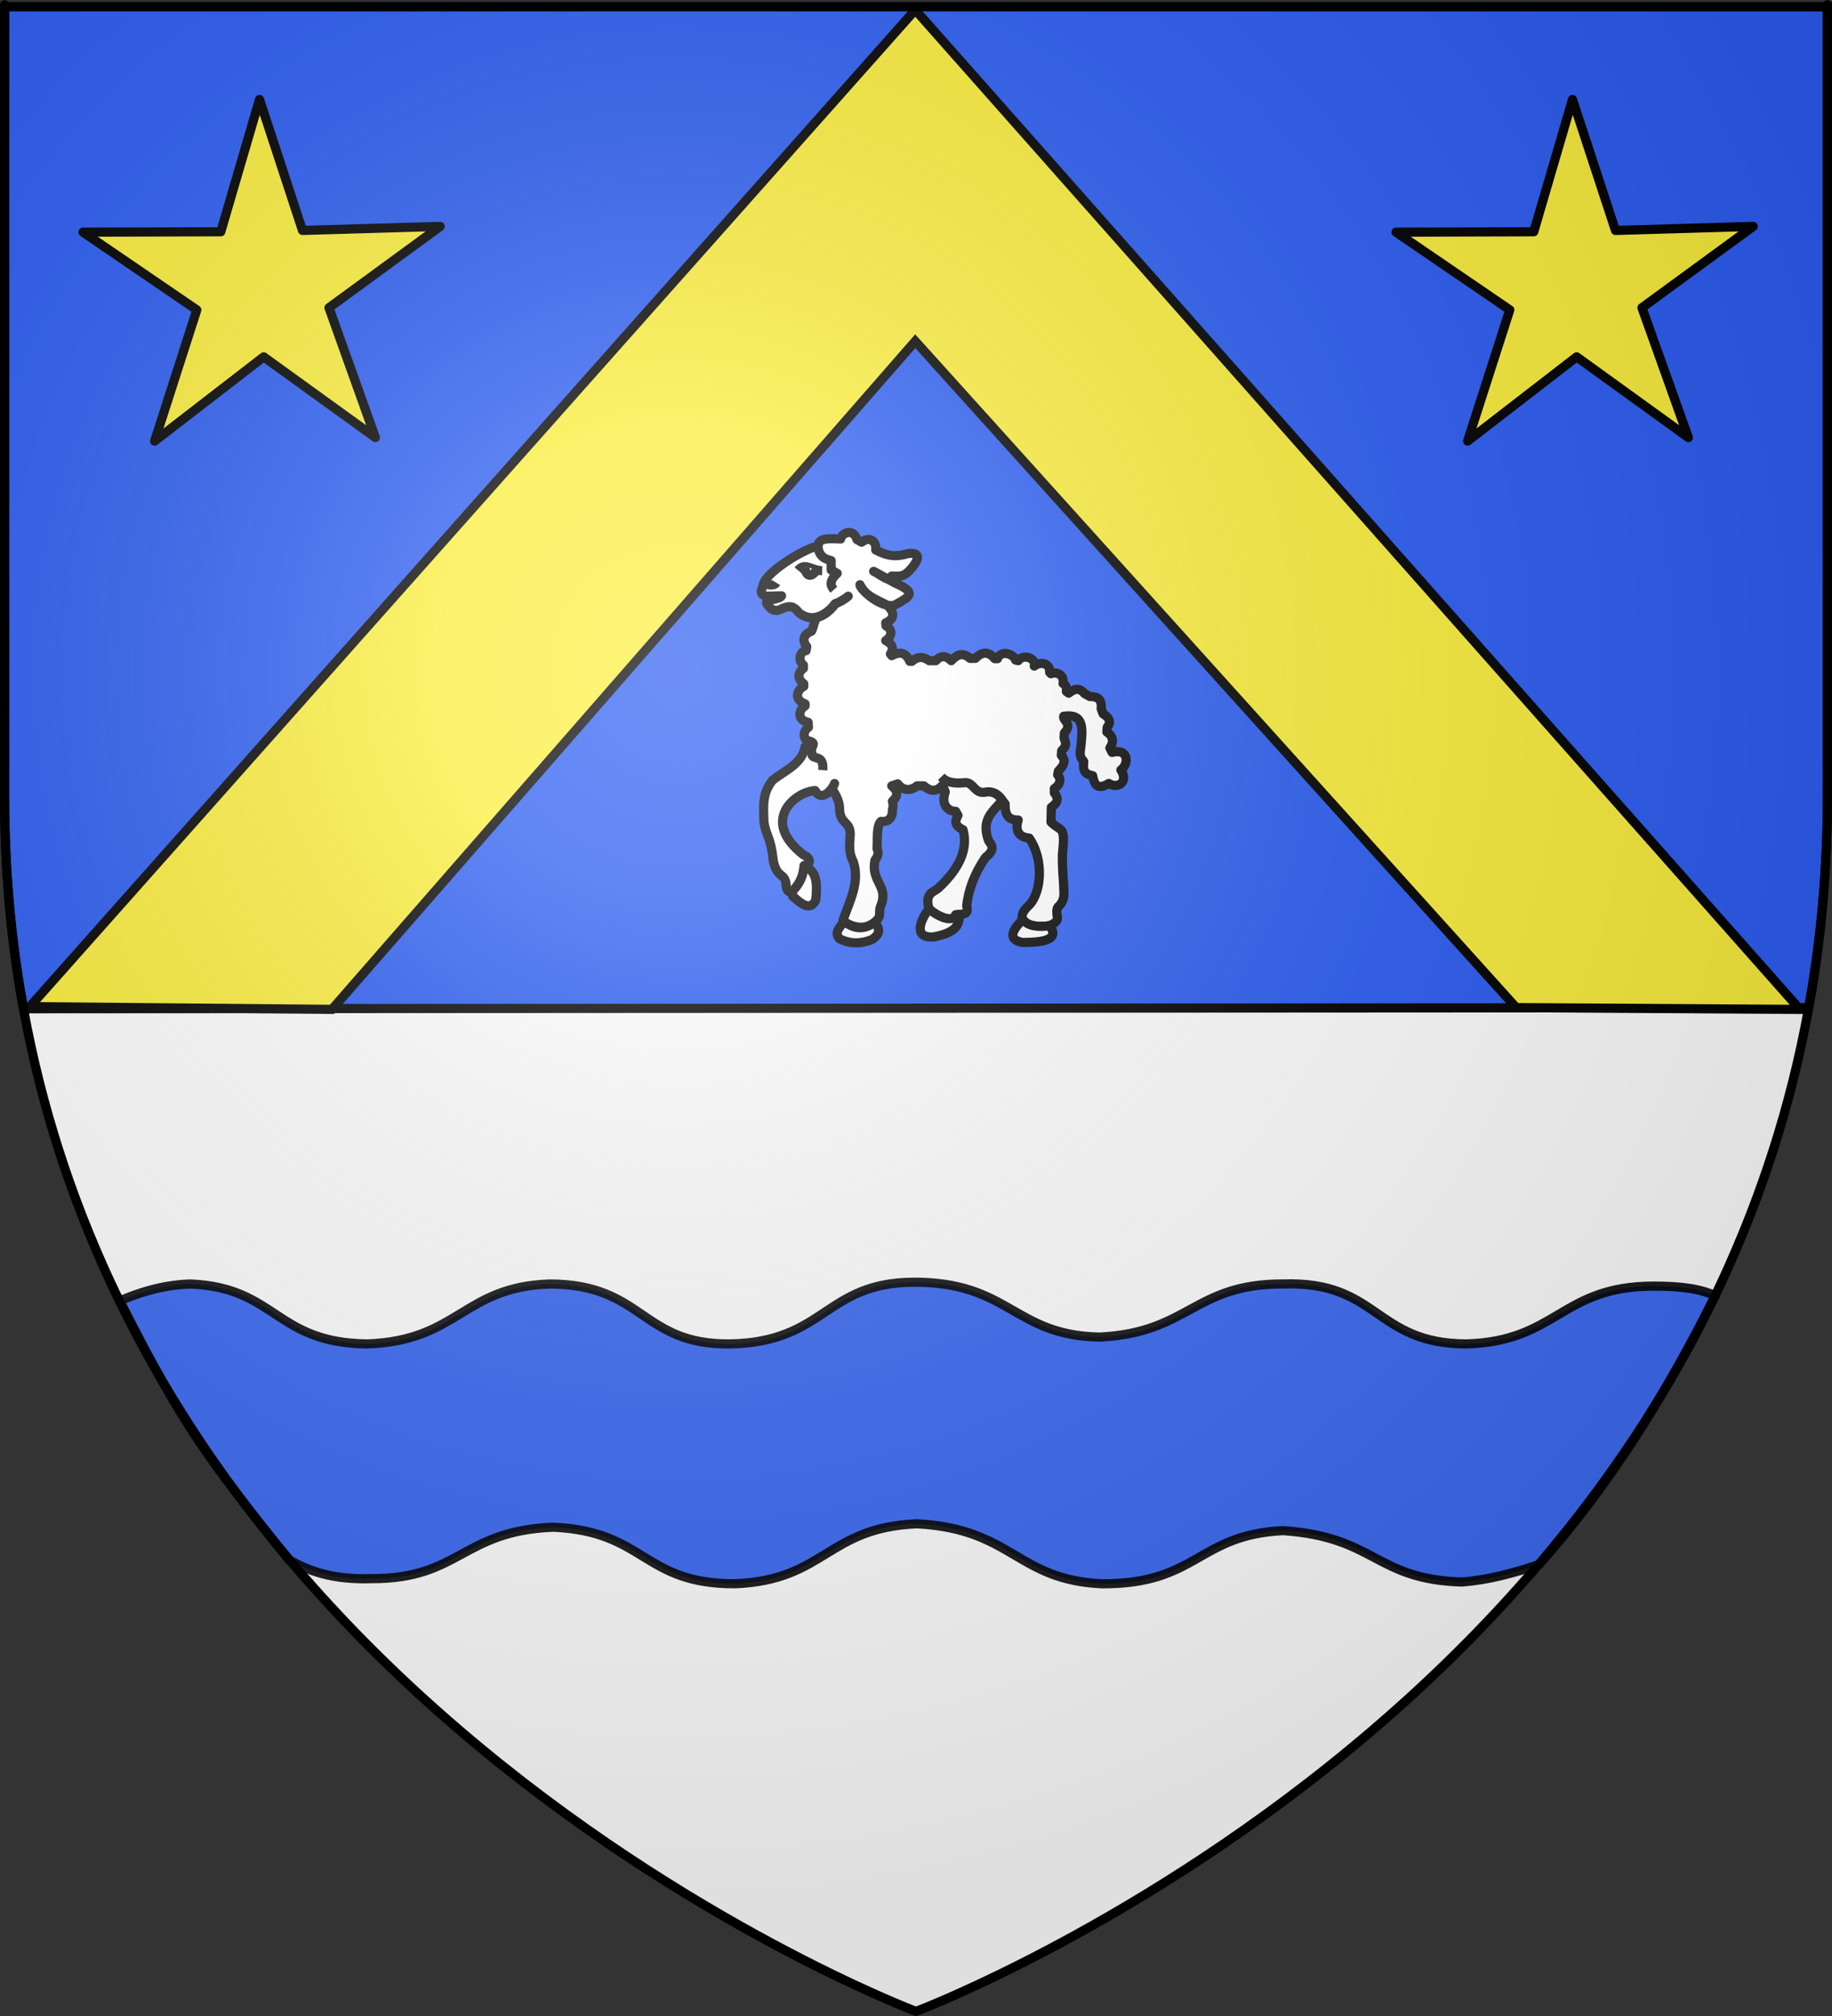 <?xml version="1.0" encoding="UTF-8" standalone="no"?>
<svg
   xmlns:dc="http://purl.org/dc/elements/1.1/"
   xmlns:cc="http://web.resource.org/cc/"
   xmlns:rdf="http://www.w3.org/1999/02/22-rdf-syntax-ns#"
   xmlns:svg="http://www.w3.org/2000/svg"
   xmlns="http://www.w3.org/2000/svg"
   xmlns:xlink="http://www.w3.org/1999/xlink"
   xmlns:sodipodi="http://sodipodi.sourceforge.net/DTD/sodipodi-0.dtd"
   xmlns:inkscape="http://www.inkscape.org/namespaces/inkscape"
   height="660"
   width="600"
   version="1.0"
   id="svg2"
   sodipodi:version="0.32"
   inkscape:version="0.44"
   sodipodi:docname="Blason L'Étang-la-Ville.svg"
   sodipodi:docbase="C:\Documents and Settings\Henry SALOME\Mes documents\Mes images\Blasons\Inkscape\Blasons Ok"
   inkscape:export-filename="/Users/olivier/Desktop/Blason Rouge/Blason_Vide_3D.png"
   inkscape:export-xdpi="144"
   inkscape:export-ydpi="144">
  <rect width="100%" height="100%" fill="#333333" stroke="none"/>
  <sodipodi:namedview
     inkscape:window-height="708"
     inkscape:window-width="1024"
     inkscape:pageshadow="2"
     inkscape:pageopacity="0.0"
     guidetolerance="10.0"
     gridtolerance="10.0"
     objecttolerance="10.0"
     borderopacity="1.0"
     bordercolor="#666666"
     pagecolor="#ffffff"
     id="base"
     showgrid="false"
     height="660px"
     inkscape:zoom="1.0970869"
     inkscape:cx="345.50768"
     inkscape:cy="190.57949"
     inkscape:window-x="-4"
     inkscape:window-y="-4"
     inkscape:current-layer="layer4"
     showguides="true"
     inkscape:guide-bbox="true" />
  <desc
     id="desc4">Flag of Canton of Valais (Wallis)</desc>
  <defs
     id="defs6">
    <linearGradient
       id="linearGradient2893">
      <stop
         style="stop-color:white;stop-opacity:0.314;"
         offset="0"
         id="stop2895" />
      <stop
         id="stop2897"
         offset="0.19"
         style="stop-color:white;stop-opacity:0.251;" />
      <stop
         style="stop-color:#6b6b6b;stop-opacity:0.125;"
         offset="0.6"
         id="stop2901" />
      <stop
         style="stop-color:black;stop-opacity:0.125;"
         offset="1"
         id="stop2899" />
    </linearGradient>
    <linearGradient
       id="linearGradient2885">
      <stop
         id="stop2887"
         offset="0"
         style="stop-color:white;stop-opacity:1;" />
      <stop
         style="stop-color:white;stop-opacity:1;"
         offset="0.229"
         id="stop2891" />
      <stop
         id="stop2889"
         offset="1"
         style="stop-color:black;stop-opacity:1;" />
    </linearGradient>
    <linearGradient
       id="linearGradient2955">
      <stop
         id="stop2867"
         offset="0"
         style="stop-color:#fd0000;stop-opacity:1;" />
      <stop
         style="stop-color:#e77275;stop-opacity:0.659;"
         offset="0.5"
         id="stop2873" />
      <stop
         style="stop-color:black;stop-opacity:0.323;"
         offset="1"
         id="stop2959" />
    </linearGradient>
    <radialGradient
       inkscape:collect="always"
       xlink:href="#linearGradient2955"
       id="radialGradient2961"
       cx="225.524"
       cy="218.901"
       fx="225.524"
       fy="218.901"
       r="300"
       gradientTransform="matrix(-4.167939e-4,2.183,-1.884,-3.599562e-4,615.597,-289.121)"
       gradientUnits="userSpaceOnUse" />
    <polygon
       id="star"
       transform="scale(53,53)"
       points="0,-1 0.588,0.809 -0.951,-0.309 0.951,-0.309 -0.588,0.809 0,-1 " />
    <clipPath
       id="clip">
      <path
         d="M 0,-200 L 0,600 L 300,600 L 300,-200 L 0,-200 z "
         id="path10" />
    </clipPath>
    <radialGradient
       inkscape:collect="always"
       xlink:href="#linearGradient2955"
       id="radialGradient1911"
       gradientUnits="userSpaceOnUse"
       gradientTransform="matrix(-4.167939e-4,2.183,-1.884,-3.599562e-4,615.597,-289.121)"
       cx="225.524"
       cy="218.901"
       fx="225.524"
       fy="218.901"
       r="300" />
    <radialGradient
       inkscape:collect="always"
       xlink:href="#linearGradient2955"
       id="radialGradient2865"
       gradientUnits="userSpaceOnUse"
       gradientTransform="matrix(0,1.749,-1.593,-1.049767e-7,551.788,-191.29)"
       cx="225.524"
       cy="218.901"
       fx="225.524"
       fy="218.901"
       r="300" />
    <radialGradient
       inkscape:collect="always"
       xlink:href="#linearGradient2955"
       id="radialGradient2871"
       gradientUnits="userSpaceOnUse"
       gradientTransform="matrix(0,1.386,-1.323,-5.741131e-8,-158.082,-109.541)"
       cx="225.524"
       cy="218.901"
       fx="225.524"
       fy="218.901"
       r="300" />
    <radialGradient
       inkscape:collect="always"
       xlink:href="#linearGradient2893"
       id="radialGradient3163"
       gradientUnits="userSpaceOnUse"
       gradientTransform="matrix(1.353,0,0,1.349,-77.629,-85.747)"
       cx="221.445"
       cy="226.331"
       fx="221.445"
       fy="226.331"
       r="300" />
  </defs>
  <g
     inkscape:groupmode="layer"
     id="layer3"
     inkscape:label="Fond écu"
     style="opacity:1;display:inline"
     sodipodi:insensitive="true">
    <path
       id="path2855"
       style="fill:white;fill-opacity:1;fill-rule:evenodd;stroke:none;stroke-width:1px;stroke-linecap:butt;stroke-linejoin:miter;stroke-opacity:1"
       d="M 300,658.5 C 300,658.5 598.5,546.18 598.5,260.728 C 598.5,-24.723 598.5,2.176 598.5,2.176 L 1.5,2.176 L 1.5,260.728 C 1.5,546.18 300,658.5 300,658.5 z "
       sodipodi:nodetypes="cccccc" />
  </g>
  <g
     inkscape:groupmode="layer"
     id="layer6"
     inkscape:label="Chef Azur"
     style="display:inline"
     sodipodi:insensitive="true">
    <path
       id="path4037"
       style="opacity:1;fill:#2b5df2;fill-opacity:1;fill-rule:evenodd;stroke:black;stroke-width:3;stroke-linecap:butt;stroke-linejoin:round;stroke-miterlimit:4;stroke-dasharray:none;stroke-opacity:1;display:inline"
       d="M 592.38,329.895 C 596.337,308.069 598.5,285.026 598.5,260.728 C 598.5,-24.723 598.5,2.176 598.5,2.176 L 1.5,2.176 L 1.5,260.728 C 1.5,285.154 3.686,308.312 7.683,330.24 L 592.38,329.895 z "
       sodipodi:nodetypes="ccccccc" />
  </g>
  <g
     inkscape:groupmode="layer"
     id="layer4"
     inkscape:label="Meubles"
     style="opacity:1;display:inline"
     sodipodi:insensitive="true">
    <g
       id="g1937">
      <path
         sodipodi:nodetypes="ccccccccccccccccccccc"
         id="path6046"
         d="M 94.688,510.714 C 101.302,514.275 108.652,517.245 121.774,516.815 C 150.575,516.929 151.316,501.112 181.239,499.979 C 211.551,501.318 210.436,518.582 240.748,518.488 C 270.333,517.275 270.735,500.1 300.32,498.856 C 331.719,500.536 332.813,517.188 360.845,518.498 C 392.234,518.687 392.196,502.414 420.218,501.101 C 450.634,503.162 450.258,517.048 478.702,517.926 C 487.483,517.267 495.808,514.964 504.022,512.217 C 527.688,485.759 545.89,455.786 561.778,424.211 C 556.61,421.834 550.379,421.049 541.542,421.052 C 511.225,421.062 509.989,439.141 480.218,439.979 C 450.155,439.892 451.519,419.323 420.333,420.344 C 390.908,420.239 389.542,436.345 360.117,437.734 C 331.926,437.223 330.671,419.624 299.113,419.776 C 270.128,419.934 270.326,439.421 239.096,439.979 C 209.76,440.255 211.046,420.528 180.135,420.348 C 151.525,421.281 150.244,438.944 120.218,439.979 C 90.017,439.627 90.565,421.494 62.288,420.351 C 52.686,420.686 44.916,423.451 39.245,425.865 C 60.726,468.216 67.669,476.809 94.688,510.714 z "
         style="opacity:0.9;fill:#2b5df2;fill-opacity:1;fill-rule:evenodd;stroke:black;stroke-width:3;stroke-linecap:butt;stroke-linejoin:round;stroke-miterlimit:4;stroke-dasharray:none;stroke-opacity:1;display:inline" />
      <path
         sodipodi:nodetypes="ccccccc"
         id="path6933"
         d="M 299.756,3.235 L 9.783,329.553 L 108.718,330.451 L 299.756,111.704 L 496.576,329.875 L 589.5,330.465 L 299.756,3.235 z "
         style="fill:#fcef3c;fill-opacity:1;fill-rule:evenodd;stroke:black;stroke-width:3;stroke-linecap:butt;stroke-linejoin:miter;stroke-miterlimit:4;stroke-dasharray:none;stroke-opacity:1" />
      <path
         transform="matrix(0.912,0,0,0.912,18.653,12.541)"
         d="M 137.637,67.522 L 97.689,96.726 L 114.354,143.32 L 74.235,114.351 L 35.071,144.6 L 50.224,97.492 L 9.354,69.592 L 58.839,69.446 L 72.743,21.955 L 88.174,68.973 L 137.637,67.522 z "
         inkscape:randomized="0"
         inkscape:rounded="0"
         inkscape:flatsided="false"
         sodipodi:arg2="0.29802118"
         sodipodi:arg1="-0.33029735"
         sodipodi:r2="24.957014"
         sodipodi:r1="67.451385"
         sodipodi:cy="89.397728"
         sodipodi:cx="73.831924"
         sodipodi:sides="5"
         id="path7820"
         style="fill:#fcef3c;fill-opacity:1;fill-rule:evenodd;stroke:black;stroke-width:3.289;stroke-linejoin:round;stroke-miterlimit:4;stroke-dasharray:none;stroke-opacity:1"
         sodipodi:type="star" />
      <path
         transform="matrix(0.912,0,0,0.912,448.67,12.541)"
         d="M 137.637,67.522 L 97.689,96.726 L 114.354,143.32 L 74.235,114.351 L 35.071,144.6 L 50.224,97.492 L 9.354,69.592 L 58.839,69.446 L 72.743,21.955 L 88.174,68.973 L 137.637,67.522 z "
         inkscape:randomized="0"
         inkscape:rounded="0"
         inkscape:flatsided="false"
         sodipodi:arg2="0.29802118"
         sodipodi:arg1="-0.33029735"
         sodipodi:r2="24.957014"
         sodipodi:r1="67.451385"
         sodipodi:cy="89.397728"
         sodipodi:cx="73.831924"
         sodipodi:sides="5"
         id="path7822"
         style="fill:#fcef3c;fill-opacity:1;fill-rule:evenodd;stroke:black;stroke-width:3.289;stroke-linejoin:round;stroke-miterlimit:4;stroke-dasharray:none;stroke-opacity:1"
         sodipodi:type="star" />
      <g
         style="fill:white;fill-opacity:1"
         transform="matrix(0.34,0,0,0.34,200.014,170.061)"
         id="g13426">
        <path
           style="fill:white;fill-opacity:1;fill-rule:evenodd;stroke:black;stroke-width:8.834;stroke-linecap:butt;stroke-linejoin:round;stroke-miterlimit:4;stroke-dasharray:none;stroke-opacity:1"
           d="M 228.788,73.902 C 224.999,77.263 220.674,79.55 216.027,81.194 C 210.476,89.016 195.666,101.587 181.178,89.665 C 175.052,81.71 170.859,83.909 165.627,85.54 C 156.96,90.816 152.809,84.614 150.564,81.516 C 146.609,76.681 162.935,77.642 164.605,73.525 L 150.398,73.902 C 143.065,72.785 144.847,68.353 146.752,63.876 C 147.378,51.896 186.232,28.03 199.62,25.592 C 200.546,19.067 205.243,17.844 221.496,18.823 C 222.351,12.758 233.879,8.16 237.188,19.336 L 241.699,21.914 C 249.976,15.479 256.394,21.801 255.234,29.326 C 266.836,35.641 275.537,36.116 286.172,32.871 C 296.373,31.561 298.905,35.71 290.039,46.728 C 283.039,54.925 280.367,54.928 270.703,54.463 C 269.933,62.302 261.016,53.628 253.301,49.951 L 273.926,61.23 C 295.147,70.377 288.123,74.3 275.859,81.211 C 264.179,89.119 239.738,67.457 240.088,62.842 C 245.642,73.153 251.555,75.086 266.23,82.497 C 274.286,90.121 273,95.924 264.902,99.58 L 265.225,102.48 C 271.651,105.809 271.25,112.566 264.902,116.66 C 269.1,118.877 273.995,122.151 269.414,129.551 L 270.703,131.162 C 280.465,125.895 285.142,130.011 288.106,136.64 L 290.039,136.64 C 295.195,132.247 300.029,131.295 306.797,135.996 L 313.242,135.996 C 317.754,130.84 322.695,130.84 328.067,135.996 C 333.093,130.629 338.537,127.206 346.113,133.74 L 351.27,133.74 C 357.93,126.965 364.16,127.087 369.961,134.062 L 372.539,134.062 C 376.052,124.983 388.499,129.887 389.942,135.351 L 392.52,135.996 C 396.921,129.346 410.025,133 407.988,141.152 C 414.511,136.055 423.696,138.849 422.813,147.275 L 424.102,148.564 C 427.183,146.708 437.267,147.814 435.703,157.91 C 437.525,159.242 439.594,160.162 438.926,165.644 L 441.182,167.256 C 446.231,163.267 451.279,161.342 456.328,167.578 L 461.485,170.478 C 468.123,170.472 473.458,172.203 472.442,182.402 L 474.375,187.236 C 480.821,191.103 482.11,195.4 478.242,200.127 L 477.92,204.638 C 484.608,208.996 484.418,214.838 480.821,220.052 L 482.975,224.308 C 498.957,219.972 499.406,235.644 491.432,241.222 C 498.97,252.685 488.748,259.741 479.739,254.204 C 468.296,261.189 465.6,254.456 464.265,246.737 C 456.956,245.253 454.477,242.402 455.651,233.036 C 453.352,229.887 451.138,228.614 452.781,219.76 C 454.83,200.876 456.152,186.668 436.348,189.492 C 435.201,193.896 445.312,196.689 436.992,205.605 L 436.67,210.439 C 437.903,214.506 440.389,217.036 434.414,222.685 L 434.092,227.197 C 436.876,230.515 439.342,233.979 431.192,242.344 L 430.547,245.888 C 433.662,249.326 433.77,255.019 427.324,259.101 L 427.324,263.291 C 430.815,267.567 432.014,272.02 424.424,277.148 L 424.102,291.328 C 433.972,301.422 438.289,293.483 435.059,322.91 C 434.865,333.468 435.736,343.504 436.348,353.203 C 436.245,359.157 438.192,364.817 432.481,371.572 C 430.157,373.478 429.332,374.836 429.903,380.596 C 430.248,383.497 432.059,386.569 424.102,390.586 C 408.77,395.057 385.191,388.386 402.188,372.217 C 414.785,360.794 417.84,328.01 403.154,306.797 C 392.121,305.868 389.639,298.569 392.52,289.394 C 384.477,289.633 379.419,285.692 379.951,273.926 L 377.051,270.381 C 369.955,280.334 355.663,287.636 364.16,309.697 C 367.84,314.01 369.972,318.632 360.938,325.488 C 349.792,341.89 344.599,357.209 342.891,371.894 C 345.455,381.892 338.227,379.352 332.578,380.918 C 329.894,388.026 315.161,383.886 306.475,374.473 C 302.657,359.961 310.423,359.139 315.498,355.137 C 340.547,331.938 343.299,312.897 339.346,298.74 C 328.739,293.651 333.173,288.027 334.512,284.883 L 332.256,281.015 C 327.298,281.48 317.254,276.462 322.266,262.324 L 319.688,255.879 C 314.807,261.39 309.092,263.009 301.641,256.523 L 295.195,256.523 C 287.428,262.537 280.427,259.972 276.504,254.59 L 270.703,256.523 C 275.145,260.361 278.453,264.942 271.348,271.347 C 271.894,273.76 272.476,276.155 271.348,279.404 C 271.725,288.798 265.973,291.506 260.391,290.683 C 255.967,294.821 257.126,306.343 256.524,316.787 C 257.806,319.868 258.349,323.304 254.59,328.066 C 250.245,348.414 267.218,352.604 260.713,370.605 C 256.572,379.752 262.529,380.679 254.198,387.926 C 247.499,394.896 232.472,394.045 223.652,386.074 C 230.581,366.554 240.134,348.988 233.643,329.355 C 229.268,321.376 229.989,314.103 230.742,302.93 C 230.607,289.957 220.559,294.003 220.43,277.793 C 220.305,272.213 217.684,266.135 213.266,259.696 L 215.596,254.267 C 212.685,261.619 202.599,271.955 196.904,261.035 C 177.269,262.289 143.749,290.262 185.625,322.91 C 192.797,326 193.582,331.858 186.27,333.223 C 185.742,346.042 180.632,351.531 175.957,357.715 C 171.445,360.078 169.082,357.715 168.867,350.625 C 167.467,340.226 160.167,345.539 156.621,328.711 C 153.98,304.648 150.024,306.367 147.598,291.328 C 147.213,276.571 145.591,263.916 155.977,251.045 C 168.147,241.516 184.348,235.373 187.236,218.818 C 187.283,219.112 191.524,213.099 194.004,226.23 C 191.127,218.124 199.726,216.136 191.426,213.34 C 186.45,213.714 183.522,204.877 190.459,200.127 L 190.137,195.293 C 178.447,192.86 181.58,182.444 187.236,179.502 L 187.236,177.568 C 175.733,173.441 179.809,163.471 185.947,160.81 L 185.947,158.232 C 179.198,153.114 180.511,146.858 185.625,143.408 L 185.625,140.185 C 179.719,135.804 182.536,126.318 188.203,126.328 L 188.848,122.461 C 182.852,114.778 187.86,109.657 193.359,107.636 C 195.376,103.956 194.735,102.603 198.079,94.642 C 204.944,92.969 210.873,88.484 216.02,81.656 C 219.367,79.65 224.795,77.439 228.788,73.902 z "
           id="path7901"
           sodipodi:nodetypes="cccccccccccccccccccccccccccccccccccccccccccccccccccccccccccccccccccccccccccccccccccccccccccccccccccccccccccccccccccccccccccccccccc" />
        <path
           style="fill:white;fill-opacity:1;fill-rule:evenodd;stroke:black;stroke-width:8.834;stroke-linecap:butt;stroke-linejoin:round;stroke-miterlimit:4;stroke-dasharray:none;stroke-opacity:1"
           d="M 199.483,25.136 C 200.466,36.046 206.343,37.982 212.373,39.638 L 212.373,48.662 L 218.174,51.885 C 210.765,58.61 211.234,63.518 214.951,67.676"
           id="path8788"
           sodipodi:nodetypes="ccccc" />
        <path
           style="fill:white;fill-opacity:1;fill-rule:evenodd;stroke:black;stroke-width:8.834;stroke-linecap:butt;stroke-linejoin:round;stroke-miterlimit:4;stroke-dasharray:none;stroke-opacity:1"
           d="M 203.672,49.306 C 192.86,49.137 187.125,40.955 180.469,48.984"
           id="path9675"
           sodipodi:nodetypes="cc" />
        <path
           style="fill:white;fill-opacity:1;fill-rule:evenodd;stroke:black;stroke-width:8.834;stroke-linecap:butt;stroke-linejoin:round;stroke-miterlimit:4;stroke-dasharray:none;stroke-opacity:1"
           d="M 187.559,45.761 C 186.417,50.995 191.587,59.351 198.516,48.34"
           id="path9677"
           sodipodi:nodetypes="cc" />
        <path
           style="fill:white;fill-opacity:1;fill-rule:evenodd;stroke:black;stroke-width:8.834;stroke-linecap:butt;stroke-linejoin:round;stroke-miterlimit:4;stroke-dasharray:none;stroke-opacity:1"
           d="M 159.522,60.908 C 158.332,62.834 155.877,63.494 152.109,62.842 L 153.076,62.197"
           id="path9679"
           sodipodi:nodetypes="ccc" />
        <path
           style="fill:white;fill-opacity:1;fill-rule:evenodd;stroke:black;stroke-width:8.834;stroke-linecap:butt;stroke-linejoin:round;stroke-miterlimit:4;stroke-dasharray:none;stroke-opacity:1"
           d="M 204.316,241.377 C 205.459,225.459 195.043,232.15 193.682,226.23"
           id="path9681"
           sodipodi:nodetypes="cc" />
        <path
           style="fill:white;fill-opacity:1;fill-rule:evenodd;stroke:black;stroke-width:8.834;stroke-linecap:butt;stroke-linejoin:round;stroke-miterlimit:4;stroke-dasharray:none;stroke-opacity:1"
           d="M 318.399,247.822 C 323.338,253.024 330.111,254.326 339.346,253.623 C 350.088,251.225 349.551,265.692 362.227,262.324 C 367.668,261.869 372.468,263.649 377.051,270.058"
           id="path10761"
           sodipodi:nodetypes="cccc" />
        <path
           style="fill:white;fill-opacity:1;fill-rule:evenodd;stroke:black;stroke-width:8.834;stroke-linecap:butt;stroke-linejoin:round;stroke-miterlimit:4;stroke-dasharray:none;stroke-opacity:1"
           d="M 186.27,333.867 C 198.896,338.313 199.026,350.853 197.549,366.416 C 191.511,378.974 180.951,367.266 175.313,362.871 L 174.99,358.037 C 182.587,350.46 185.527,342.301 186.27,333.867 z "
           id="path11648"
           sodipodi:nodetypes="ccccc" />
        <path
           style="fill:white;fill-opacity:1;fill-rule:evenodd;stroke:black;stroke-width:8.834;stroke-linecap:butt;stroke-linejoin:round;stroke-miterlimit:4;stroke-dasharray:none;stroke-opacity:1"
           d="M 224.297,387.041 C 221.901,392.426 214.313,396.866 220.43,403.799 C 230.85,408.913 241.27,408.78 251.69,404.443 C 260.923,398.441 258.625,393.16 254.268,388.008 C 240.905,397.241 232.311,392.049 224.297,387.041 z "
           id="path12535"
           sodipodi:nodetypes="ccccc" />
        <path
           style="fill:white;fill-opacity:1;fill-rule:evenodd;stroke:black;stroke-width:8.834;stroke-linecap:butt;stroke-linejoin:round;stroke-miterlimit:4;stroke-dasharray:none;stroke-opacity:1"
           d="M 306.475,375.117 C 298.171,385.599 290.903,403.996 311.631,401.865 C 334.509,397.353 335.813,389.041 335.801,380.273 L 332.256,380.596 C 329.463,388.953 315.068,382.164 306.475,375.117 z "
           id="path12537"
           sodipodi:nodetypes="ccccc" />
        <path
           style="fill:white;fill-opacity:1;fill-rule:evenodd;stroke:black;stroke-width:8.834;stroke-linecap:butt;stroke-linejoin:round;stroke-miterlimit:4;stroke-dasharray:none;stroke-opacity:1"
           d="M 397.031,385.107 C 386.003,396.196 382.387,404.813 397.031,407.344 C 402.398,406.856 436.097,408.689 422.813,391.23 C 410.627,392.781 401.491,391.283 397.031,385.107 z "
           id="path12539"
           sodipodi:nodetypes="cccc" />
      </g>
    </g>
  </g>
  <g
     inkscape:groupmode="layer"
     id="layer2"
     inkscape:label="Reflet final"
     sodipodi:insensitive="true"
     style="display:inline">
    <path
       sodipodi:nodetypes="cccccc"
       d="M 300,658.5 C 300,658.5 598.5,546.18 598.5,260.728 C 598.5,-24.723 598.5,2.176 598.5,2.176 L 1.5,2.176 L 1.5,260.728 C 1.5,546.18 300,658.5 300,658.5 z "
       style="opacity:1;fill:url(#radialGradient3163);fill-opacity:1;fill-rule:evenodd;stroke:none;stroke-width:1px;stroke-linecap:butt;stroke-linejoin:miter;stroke-opacity:1"
       id="path2875"
       inkscape:export-xdpi="144"
       inkscape:export-ydpi="144" />
  </g>
  <g
     inkscape:groupmode="layer"
     id="layer1"
     inkscape:label="Contour final"
     sodipodi:insensitive="true"
     style="display:inline">
    <path
       sodipodi:nodetypes="cccccc"
       d="M 300,658.5 C 300,658.5 1.5,546.18 1.5,260.728 C 1.5,-24.723 1.5,2.176 1.5,2.176 L 598.5,2.176 L 598.5,260.728 C 598.5,546.18 300,658.5 300,658.5 z "
       style="opacity:1;fill:none;fill-opacity:1;fill-rule:evenodd;stroke:black;stroke-width:3;stroke-linecap:butt;stroke-linejoin:miter;stroke-miterlimit:4;stroke-dasharray:none;stroke-opacity:1"
       id="path1411"
       inkscape:export-xdpi="144"
       inkscape:export-ydpi="144" />
  </g>
</svg>
